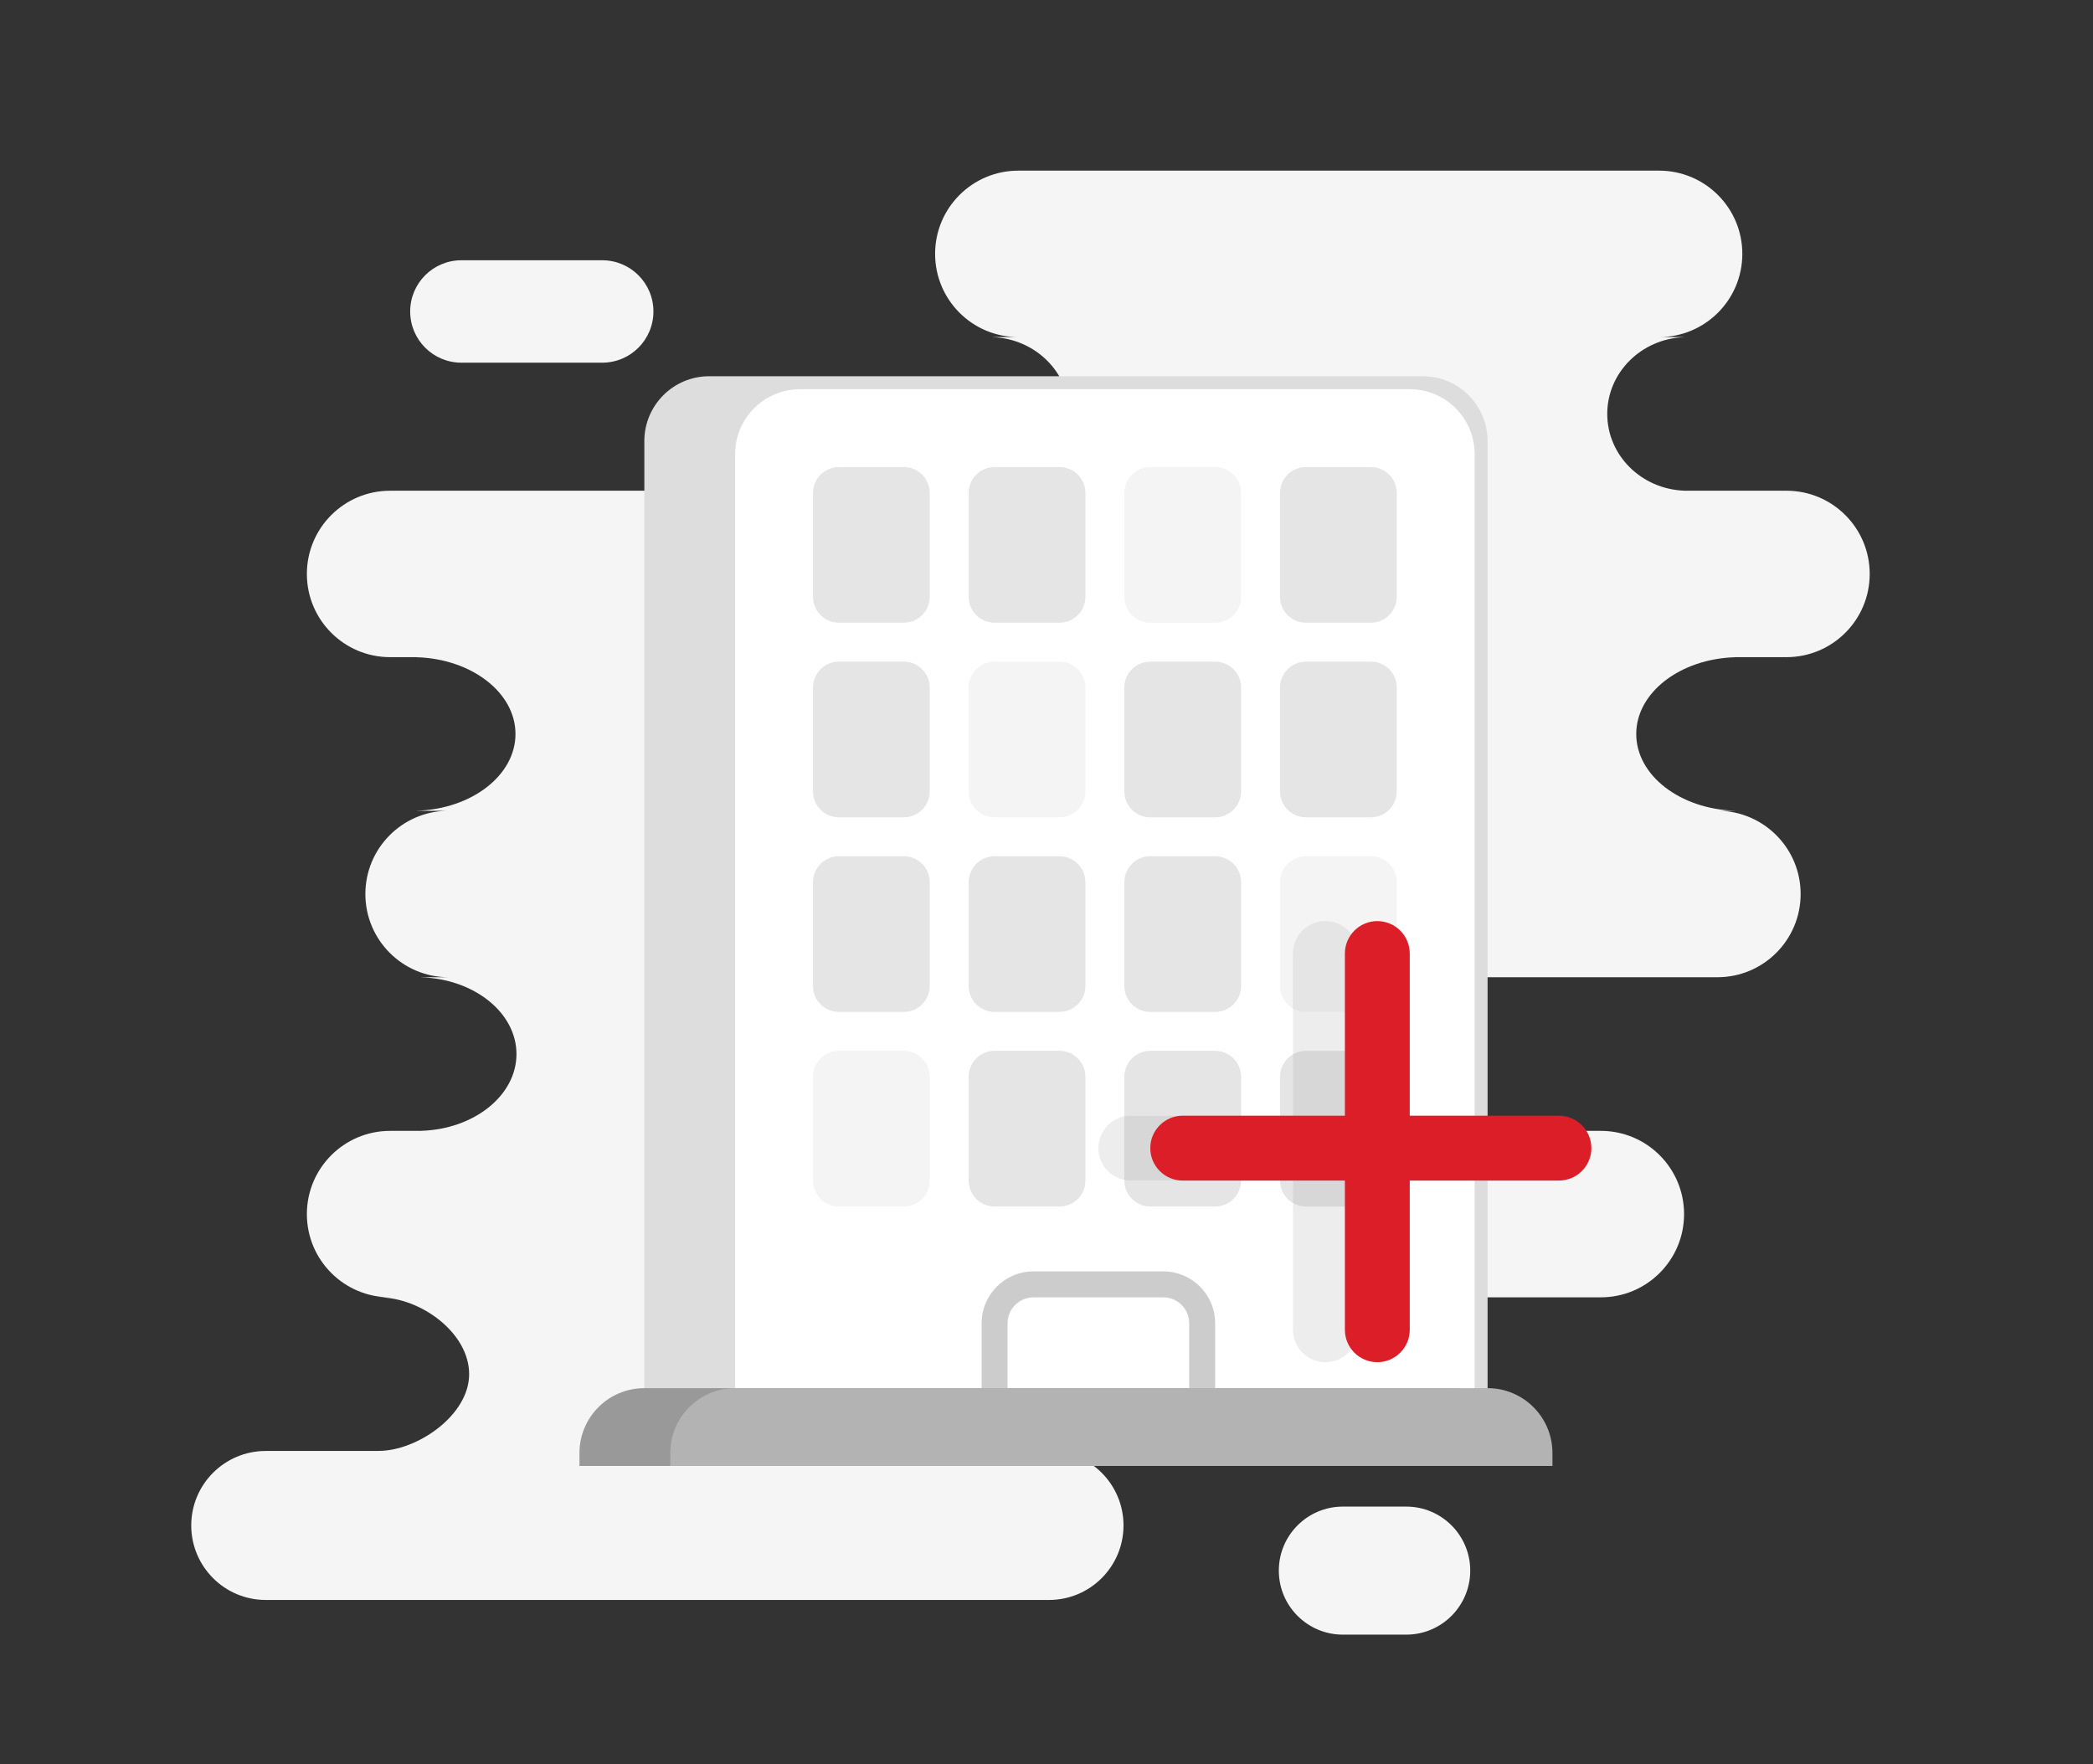 <svg width="121" height="102" viewBox="0 0 121 102" fill="none" xmlns="http://www.w3.org/2000/svg">
<rect x="0" y="0" width="121" height="102" fill="#333333" stroke="none"/>
<path fill-rule="evenodd" clip-rule="evenodd" d="M54.06 14.676C54.06 12.019 56.214 9.865 58.871 9.865H95.916C98.573 9.865 100.727 12.019 100.727 14.676C100.727 17.333 98.573 19.487 95.916 19.487H58.871C56.214 19.487 54.06 17.333 54.06 14.676ZM61.831 23.928C61.831 26.322 59.859 28.273 57.39 28.366V28.369H22.552C19.895 28.369 17.741 30.523 17.741 33.18C17.741 35.837 19.895 37.991 22.552 37.991H103.28C105.937 37.991 108.091 35.837 108.091 33.18C108.091 30.523 105.937 28.369 103.28 28.369H97.359V28.366C94.89 28.273 92.918 26.322 92.918 23.928C92.918 21.535 94.89 19.584 97.359 19.491V19.487H57.39V19.491C59.859 19.584 61.831 21.535 61.831 23.928ZM29.801 42.432C29.801 44.826 27.262 46.777 24.084 46.87V46.873H25.849C23.231 46.918 21.123 49.055 21.123 51.684C21.123 54.341 23.277 56.495 25.934 56.495H99.287C101.944 56.495 104.098 54.341 104.098 51.684C104.098 49.055 101.989 46.918 99.371 46.873H100.311V46.87C97.133 46.777 94.594 44.826 94.594 42.432C94.594 40.039 97.133 38.088 100.311 37.995V37.992H24.084V37.995C27.262 38.088 29.801 40.039 29.801 42.432ZM24.346 65.374C27.411 65.281 29.858 63.33 29.858 60.937C29.858 58.543 27.411 56.592 24.346 56.499V56.495H61.091V56.499C58.027 56.592 55.58 58.543 55.58 60.937C55.58 63.33 58.027 65.281 61.091 65.374V65.377H92.548C95.205 65.377 97.359 67.531 97.359 70.189C97.359 72.846 95.205 75 92.548 75H61.091V75.003C58.709 75 56.245 77.047 56.245 79.441C56.245 81.834 58.829 83.882 61.091 83.878V83.882H60.646C63.024 83.882 64.952 85.81 64.952 88.188C64.952 90.567 63.024 92.495 60.646 92.495H15.362C12.984 92.495 11.056 90.567 11.056 88.188C11.056 85.81 12.984 83.882 15.362 83.882H21.894V83.878C24.092 83.882 27.122 81.834 27.122 79.441C27.122 77.047 24.313 75 21.894 75.003V75H22.552C19.895 75 17.741 72.846 17.741 70.189C17.741 67.531 19.895 65.377 22.552 65.377H24.346V65.374Z" fill="#F5F5F5"/>
<path d="M23.713 18.006C23.713 16.371 25.038 15.046 26.674 15.046H34.815C36.45 15.046 37.776 16.371 37.776 18.006C37.776 19.642 36.45 20.967 34.815 20.967H26.674C25.038 20.967 23.713 19.642 23.713 18.006Z" fill="#F5F5F5"/>
<path d="M73.931 90.799C73.931 88.755 75.588 87.098 77.632 87.098H81.296C83.34 87.098 84.997 88.755 84.997 90.799C84.997 92.843 83.34 94.5 81.296 94.5H77.632C75.588 94.5 73.931 92.843 73.931 90.799Z" fill="#F5F5F5"/>
<path d="M41 21.75H82.25C84.321 21.75 86 23.429 86 25.5V81C86 83.071 84.321 84.75 82.25 84.75H41C38.929 84.75 37.25 83.071 37.25 81V25.5C37.25 23.429 38.929 21.75 41 21.75Z" fill="#DDDDDD"/>
<path d="M42.5 26.25C42.5 24.179 44.179 22.5 46.25 22.5H81.5C83.571 22.5 85.25 24.179 85.25 26.25V80.25C85.25 82.321 83.571 84 81.5 84H46.25C44.179 84 42.5 82.321 42.5 80.25V26.25Z" fill="white"/>
<path fill-rule="evenodd" clip-rule="evenodd" d="M70.25 81.75H56.75V76.5C56.75 74.843 58.093 73.5 59.75 73.5H67.25C68.907 73.5 70.25 74.843 70.25 76.5V81.75ZM59.75 75C58.922 75 58.25 75.672 58.25 76.5V80.25H68.75V76.5C68.75 75.672 68.078 75 67.25 75H59.75Z" fill="#CCCCCC"/>
<path d="M33.5 84C33.5 81.929 35.179 80.25 37.25 80.25H83.75C85.821 80.25 87.5 81.929 87.5 84V84.75H33.5V84Z" fill="#999999"/>
<path d="M38.75 84C38.75 81.929 40.429 80.25 42.5 80.25H86C88.071 80.25 89.75 81.929 89.75 84V84.75H38.75V84Z" fill="#B3B3B3"/>
<path d="M47 62.25C47 61.422 47.672 60.75 48.5 60.75H52.25C53.078 60.75 53.75 61.422 53.75 62.25V68.25C53.75 69.078 53.078 69.75 52.25 69.75H48.5C47.672 69.75 47 69.078 47 68.25V62.25Z" fill="#F4F4F4"/>
<path d="M56 62.25C56 61.422 56.672 60.75 57.5 60.75H61.25C62.078 60.75 62.75 61.422 62.75 62.25V68.25C62.75 69.078 62.078 69.75 61.25 69.75H57.5C56.672 69.75 56 69.078 56 68.25V62.25Z" fill="#E5E5E5"/>
<path d="M65 62.25C65 61.422 65.672 60.75 66.5 60.75H70.25C71.078 60.75 71.75 61.422 71.75 62.25V68.25C71.75 69.078 71.078 69.75 70.25 69.75H66.5C65.672 69.75 65 69.078 65 68.25V62.25Z" fill="#E5E5E5"/>
<path d="M74 62.25C74 61.422 74.672 60.75 75.5 60.75H79.25C80.078 60.75 80.75 61.422 80.75 62.25V68.25C80.75 69.078 80.078 69.75 79.25 69.75H75.5C74.672 69.75 74 69.078 74 68.25V62.25Z" fill="#E5E5E5"/>
<path d="M47 51C47 50.172 47.672 49.5 48.5 49.5H52.25C53.078 49.5 53.75 50.172 53.75 51V57C53.75 57.828 53.078 58.5 52.25 58.5H48.5C47.672 58.5 47 57.828 47 57V51Z" fill="#E5E5E5"/>
<path d="M47 39.75C47 38.922 47.672 38.25 48.5 38.25H52.25C53.078 38.25 53.75 38.922 53.75 39.75V45.75C53.75 46.578 53.078 47.25 52.25 47.25H48.5C47.672 47.25 47 46.578 47 45.75V39.75Z" fill="#E5E5E5"/>
<path d="M47 28.5C47 27.672 47.672 27 48.5 27H52.25C53.078 27 53.75 27.672 53.75 28.5V34.5C53.75 35.328 53.078 36 52.25 36H48.5C47.672 36 47 35.328 47 34.5V28.5Z" fill="#E5E5E5"/>
<path d="M56 51C56 50.172 56.672 49.5 57.5 49.5H61.25C62.078 49.5 62.75 50.172 62.75 51V57C62.75 57.828 62.078 58.5 61.25 58.5H57.5C56.672 58.5 56 57.828 56 57V51Z" fill="#E5E5E5"/>
<path d="M56 39.75C56 38.922 56.672 38.25 57.5 38.25H61.25C62.078 38.25 62.75 38.922 62.75 39.75V45.75C62.75 46.578 62.078 47.25 61.25 47.25H57.5C56.672 47.25 56 46.578 56 45.75V39.75Z" fill="#F4F4F4"/>
<path d="M56 28.5C56 27.672 56.672 27 57.5 27H61.25C62.078 27 62.75 27.672 62.75 28.5V34.5C62.75 35.328 62.078 36 61.25 36H57.5C56.672 36 56 35.328 56 34.5V28.5Z" fill="#E5E5E5"/>
<path d="M65 51C65 50.172 65.672 49.5 66.5 49.5H70.25C71.078 49.5 71.75 50.172 71.75 51V57C71.75 57.828 71.078 58.5 70.25 58.5H66.5C65.672 58.5 65 57.828 65 57V51Z" fill="#E5E5E5"/>
<path d="M65 39.75C65 38.922 65.672 38.25 66.5 38.25H70.25C71.078 38.25 71.75 38.922 71.75 39.75V45.75C71.75 46.578 71.078 47.25 70.25 47.25H66.5C65.672 47.25 65 46.578 65 45.75V39.75Z" fill="#E5E5E5"/>
<path d="M65 28.5C65 27.672 65.672 27 66.5 27H70.25C71.078 27 71.75 27.672 71.75 28.5V34.5C71.75 35.328 71.078 36 70.25 36H66.5C65.672 36 65 35.328 65 34.5V28.5Z" fill="#F4F4F4"/>
<path d="M74 51C74 50.172 74.672 49.5 75.5 49.5H79.25C80.078 49.5 80.75 50.172 80.75 51V57C80.75 57.828 80.078 58.5 79.25 58.5H75.5C74.672 58.5 74 57.828 74 57V51Z" fill="#F4F4F4"/>
<path d="M74 39.75C74 38.922 74.672 38.25 75.5 38.25H79.25C80.078 38.25 80.75 38.922 80.75 39.75V45.75C80.75 46.578 80.078 47.25 79.25 47.25H75.5C74.672 47.25 74 46.578 74 45.75V39.75Z" fill="#E5E5E5"/>
<path d="M74 28.5C74 27.672 74.672 27 75.5 27H79.25C80.078 27 80.75 27.672 80.75 28.5V34.5C80.75 35.328 80.078 36 79.25 36H75.5C74.672 36 74 35.328 74 34.5V28.5Z" fill="#E5E5E5"/>
<path d="M74.749 68.25V76.875C74.749 77.91 75.588 78.75 76.624 78.75C77.66 78.75 78.499 77.91 78.499 76.875V68.25H84.499V64.5H78.499V55.125C78.499 54.09 77.66 53.25 76.624 53.25C75.588 53.25 74.749 54.09 74.749 55.125V64.5H65.374C64.338 64.5 63.499 65.34 63.499 66.375C63.499 67.41 64.338 68.25 65.374 68.25H74.749Z" fill="#EDEDED"/>
<path d="M74 64.5H74.749V60.951C74.97 60.823 75.227 60.75 75.5 60.75H78.499V64.5H80.75V68.25H78.499V69.75H75.5C75.227 69.75 74.97 69.677 74.749 69.549V68.25H74V64.5Z" fill="#D7D7D7"/>
<path d="M65 64.537C65.121 64.513 65.246 64.5 65.374 64.5H71.75V68.25H65.374C65.246 68.25 65.121 68.237 65 68.213V64.537Z" fill="#D7D7D7"/>
<path d="M78.499 58.5H75.5C75.226 58.5 74.97 58.427 74.749 58.299V55.125C74.749 54.09 75.588 53.25 76.624 53.25C77.66 53.25 78.499 54.09 78.499 55.125V58.5Z" fill="#E5E5E5"/>
<path d="M68.375 64.5H90.125C91.16 64.5 92 65.34 92 66.375C92 67.41 91.16 68.25 90.125 68.25H68.375C67.34 68.25 66.5 67.41 66.5 66.375C66.5 65.34 67.34 64.5 68.375 64.5Z" fill="#DC1E28"/>
<path d="M77.75 76.875V55.125C77.75 54.09 78.59 53.25 79.625 53.25C80.66 53.25 81.5 54.09 81.5 55.125V76.875C81.5 77.91 80.66 78.75 79.625 78.75C78.59 78.75 77.75 77.91 77.75 76.875Z" fill="#DC1E28"/>
</svg>
